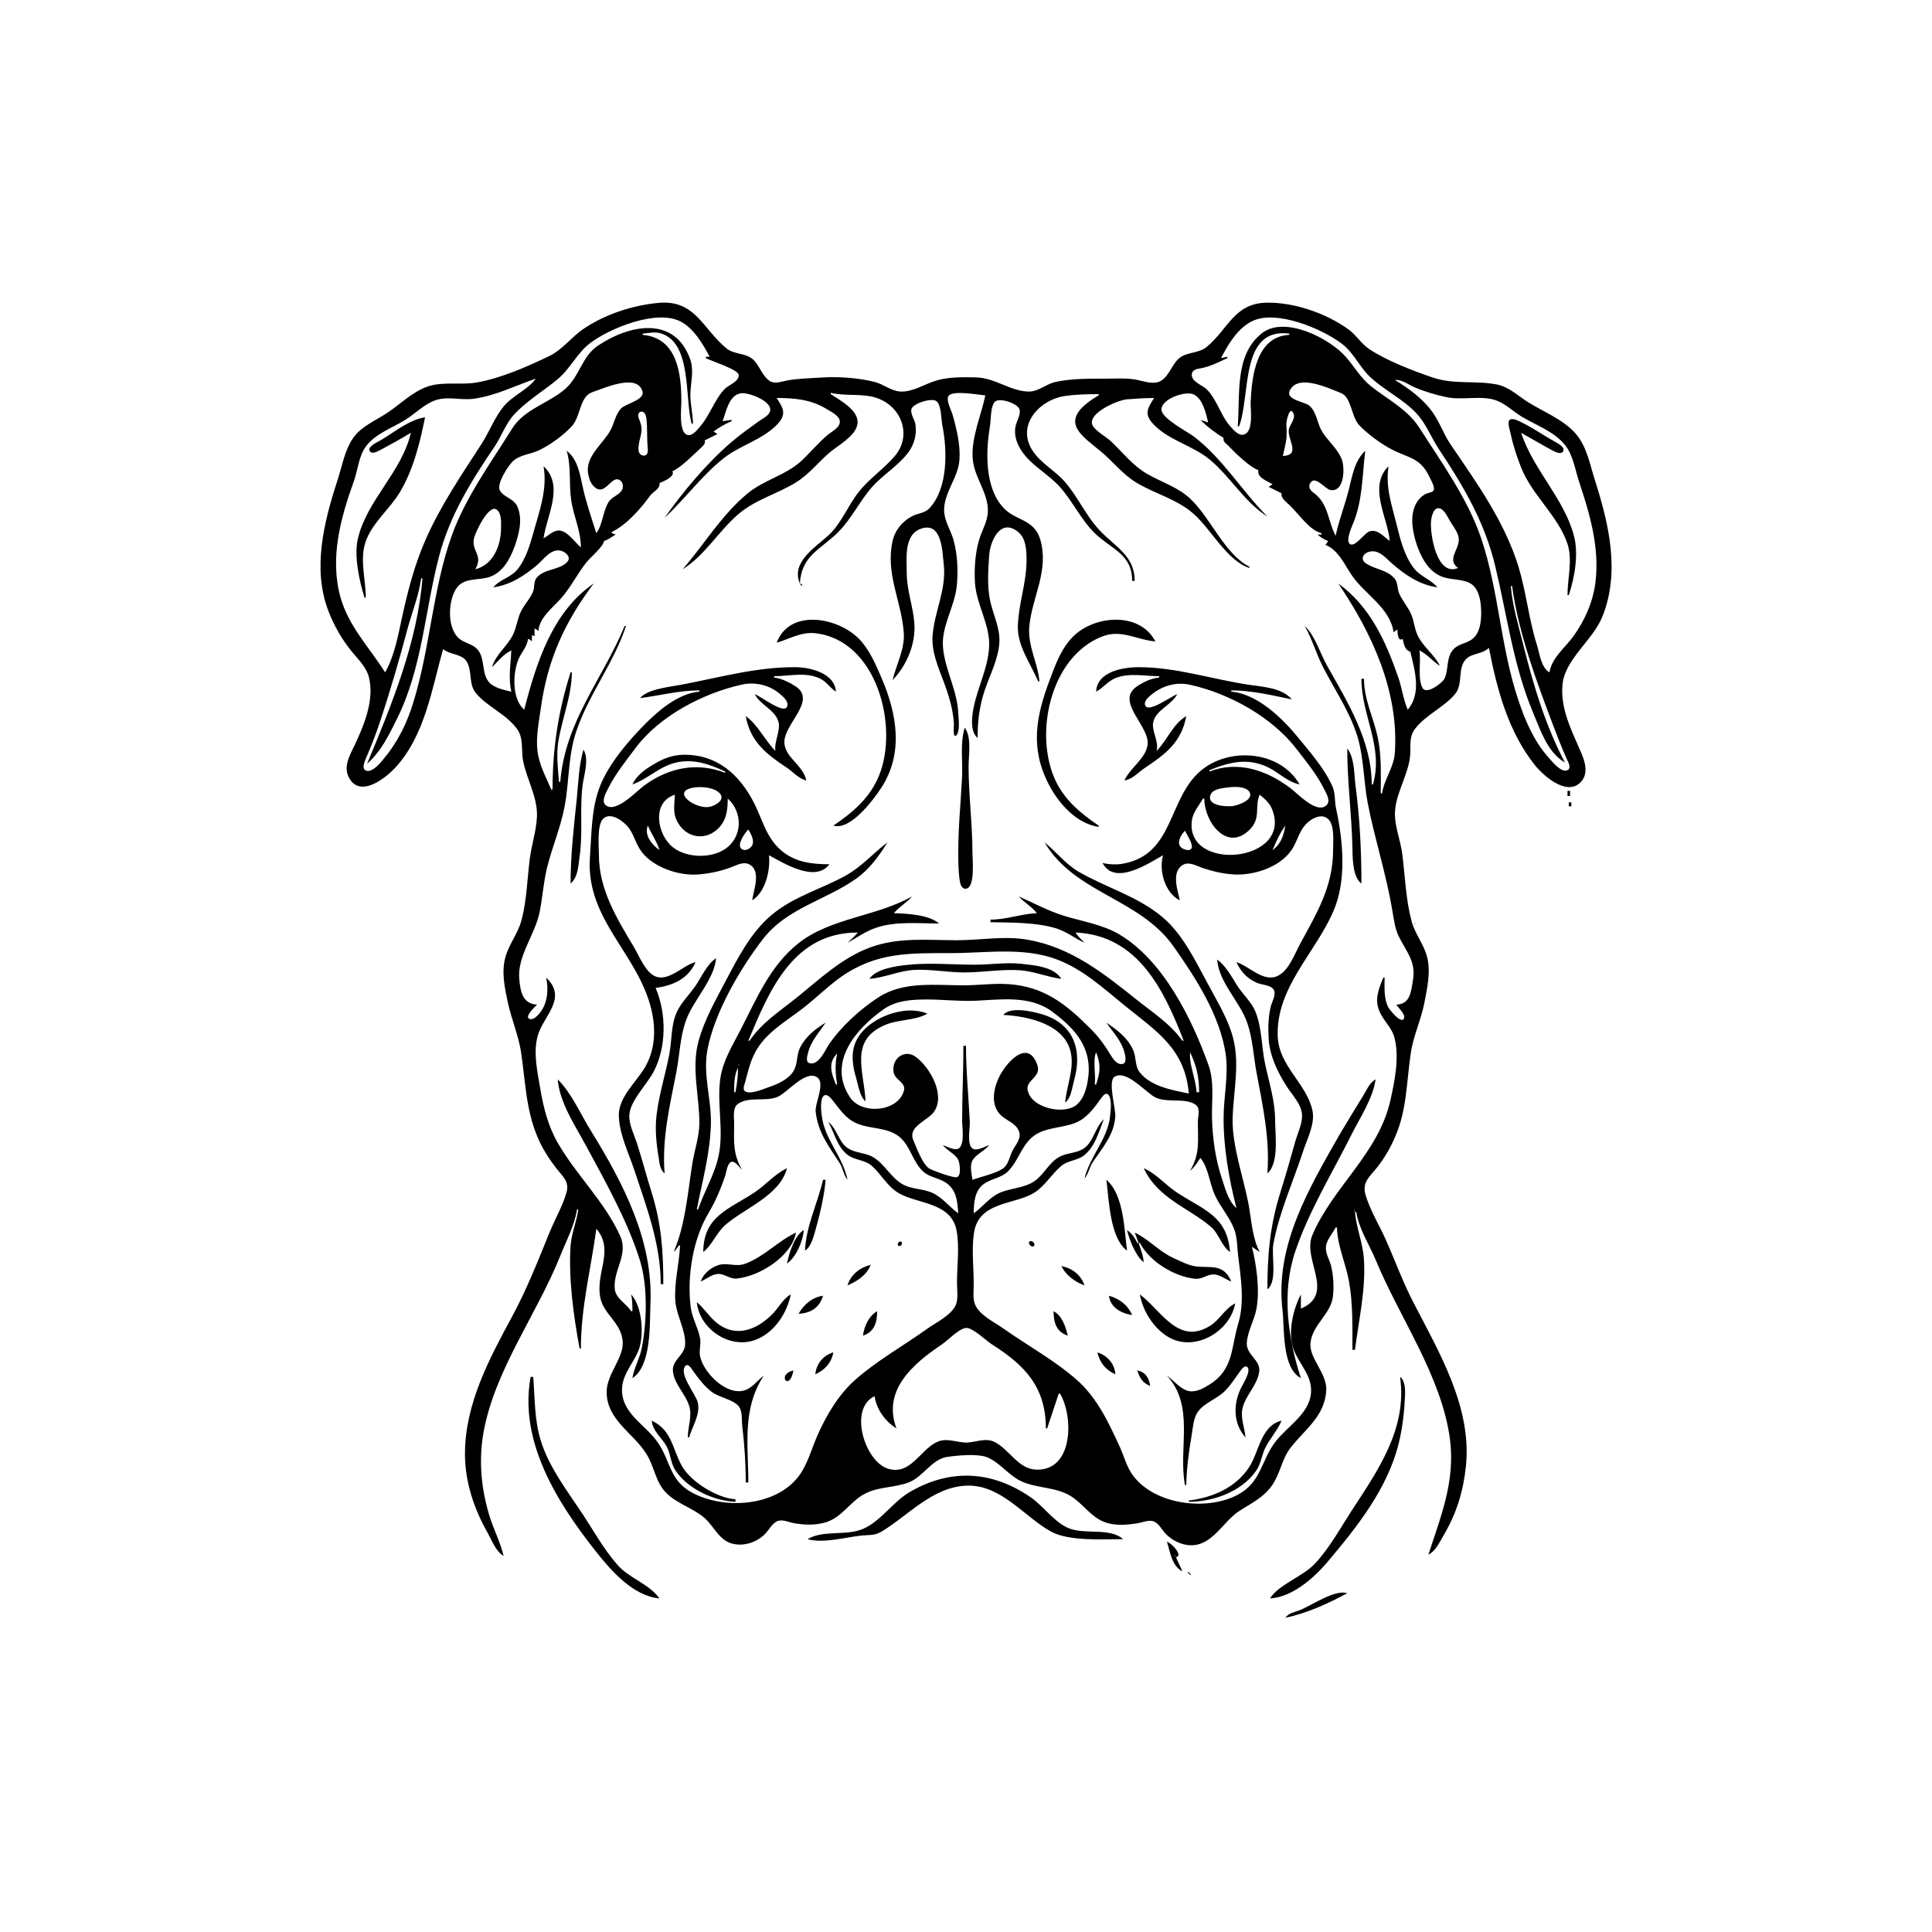 <?xml version="1.0" encoding="UTF-8"?>
<svg xmlns="http://www.w3.org/2000/svg" xmlns:xlink="http://www.w3.org/1999/xlink" width="1500pt" height="1500pt" viewBox="0 0 1500 1500" version="1.1">
<g id="surface1">
<path style=" stroke:none;fill-rule:nonzero;fill:rgb(0%,0%,0%);fill-opacity:1;" d="M 344 504 C 349.238 508.289 358.297 507.695 361.996 513.109 C 367 520.566 363.461 530.695 369.395 538 C 378.285 548.832 392.66 554 401.48 566 C 406.555 573 404.664 582 406 590 C 408.645 604.582 417.559 619 416.895 634 C 416.406 645.121 412.656 656 411.285 667 C 409.34 682.648 409 698.637 405 714 C 402.465 724.355 395.332 732.695 392.43 743 C 389.188 754.504 391.785 766.594 394.211 778 C 396.988 791.062 402.617 804 404.574 817 C 407.953 839.605 408.277 861.637 417.426 883 C 421 891.578 426.188 899.637 431.887 907 C 436.805 913.352 442.324 917.359 439.789 926 C 436.637 936.746 430.816 946.652 426.602 957 C 417.633 979.039 409 1001.023 397.691 1022 C 379.652 1055.352 360.984 1090.09 361 1129 C 361 1150.359 368 1171.535 378.574 1190 C 381.91 1196 384.926 1204.578 391 1208 C 388.449 1197 382.953 1187 379.723 1176 C 373.512 1155.168 371.559 1133.387 375.426 1112 C 384.211 1063.363 416.852 1020.508 435 975 C 439.531 963.633 446.184 951.125 448 939 L 449 939 C 447.727 948.453 443.762 957.426 443 967 C 441.289 992.656 445.32 1021.797 450 1047 L 451 1047 C 451 1015 458.758 985.508 463 954 C 477.441 971 461.918 988.074 466.184 1008 C 468.836 1020.383 482 1026.812 483.441 1041 C 484.699 1054.266 470.855 1066.605 471 1081 C 471.23 1102.727 491.801 1112.461 502 1129 C 508.367 1139.211 508.789 1151.148 518 1159.824 C 526.547 1167.805 538.207 1171 546.91 1178.469 C 554.367 1185 558.438 1196.23 569 1198.605 C 578 1200.652 587.469 1197.387 593.961 1191 C 597 1188 599.652 1182.258 604 1180.832 C 608 1179.531 613 1182.109 617 1182.699 C 624.738 1184 632.352 1184.238 640 1182.238 C 653.406 1178.738 659.5 1166.262 671 1160 C 681.836 1154 694.73 1155.289 706 1150.742 C 716.609 1146.465 723.676 1133 735 1131.215 C 743 1130 759.527 1128.324 767 1131.652 C 776.977 1136.094 783.672 1146.184 794 1150.535 C 806 1155.602 819.566 1154.523 831 1161.352 C 840.418 1167 846.637 1177.391 857 1181.52 C 865.301 1184.828 874.398 1184.035 883 1182.703 C 886.711 1182.129 891.23 1180 894.984 1181 C 899.594 1182.215 902 1187.699 905.176 1191 C 909.926 1195.789 917 1199.48 924 1199.738 C 941.203 1200.379 949.406 1181.461 962 1173.242 C 971.594 1167 981 1162.812 987.777 1153 C 994 1144 995.219 1132.715 1002 1124 C 1013.391 1109.414 1028.172 1100 1029.676 1080 C 1030.727 1066.059 1015.867 1054.648 1017.512 1042 C 1019.273 1028.441 1033.168 1020.043 1034.816 1007 C 1035.785 999.297 1035.289 990.539 1033.496 983 C 1032.348 978.16 1028.879 973.082 1029.434 968 C 1030 962.473 1034.609 957.824 1037 953 L 1038 953 C 1038.293 967.191 1044.918 981.059 1047.387 995 C 1050.477 1012.465 1050 1030.328 1050 1048 L 1052 1048 C 1055 1024.398 1060.555 1001 1058.91 977 C 1058 964.703 1052.992 953.172 1052 941 L 1053 941 C 1054.918 953.809 1063 966.109 1067.988 978 C 1086.625 1023.156 1119 1068 1125.711 1117 C 1130 1149.781 1118.887 1176.617 1109 1207 C 1115 1204 1118 1196.633 1121.398 1191 C 1131 1174.598 1136.285 1157 1138.168 1138 C 1142.73 1092.379 1117.383 1050 1097.258 1011 C 1089 995.094 1083 978.293 1075.695 962 C 1070.539 950.535 1063.434 939.18 1060 927 C 1057.57 917.371 1064 913.004 1069.496 906 C 1074.93 899 1079.543 891.133 1083 883 C 1092.441 862 1092 839.312 1095.426 817 C 1097.34 804.238 1103.23 792 1105.801 779 C 1108 767.547 1111 754.609 1108 743 C 1105.457 733.059 1098.527 725.016 1095.883 715 C 1091.402 698.012 1090.926 680.332 1088.715 663 C 1087.434 653 1083.383 643.145 1083 633 C 1082.746 617.754 1092.242 604 1094.562 589 C 1095.809 581.008 1093.293 573 1098.531 566 C 1107.203 554.547 1122.195 548.73 1130.348 538 C 1136 530.184 1131.371 518.305 1138.531 511.434 C 1143.191 507 1150.648 508.059 1156 503 C 1162.176 535 1171 568.188 1191.664 594 C 1198.254 602.27 1215.949 618 1226.785 607.723 C 1233.945 601 1230.523 590.656 1227 583 C 1219.91 566.648 1211.188 549.492 1213.176 531 C 1215.246 511.711 1236.625 497.062 1243.984 479 C 1258 444.43 1249.207 407.004 1238.344 373 C 1234.301 360.34 1232 346.172 1222.816 336.039 C 1212.867 325.23 1198.172 319.695 1186 312 C 1178.32 307.059 1171.23 300.211 1162 298.469 C 1144.965 295.254 1129 298.781 1112 293 C 1096 287.457 1076.977 280.199 1063 271 C 1056.789 266.762 1053 260.152 1047 255.785 C 1029.656 243.199 1004.512 234.496 983 235.016 C 958.223 235.613 953.391 255.711 936.91 269.32 C 930.406 274.688 921.34 273 915.184 278.395 C 909.32 283.539 907 294.281 898.996 296.684 C 893.418 298.348 886.547 295.457 881 294.59 C 873.469 293.414 865.605 294 858 294 C 845.48 294 831.23 293.812 819 296.68 C 812 298.293 806.211 304 799 304 C 785 304.039 772.543 293.371 758 293.016 C 747.871 292.766 736.801 292.555 727 295.438 C 717.883 298.125 708.82 304.453 699 304 C 691.711 303.477 685.918 298.273 679 296.516 C 666.641 293.375 650.684 292.242 638 293.09 C 629 293.691 619.883 293.82 611 295.426 C 606.945 296.156 601.953 298.285 598 296.016 C 591.902 292.379 589.906 284.031 584.816 279.227 C 579 273.742 570.32 275.566 564 270.469 C 545.43 255.203 539.852 232.414 511 235.172 C 491 237.078 469.652 244.055 453 255.359 C 443.203 262.012 437 271.395 426 276.68 C 408.41 285.039 389.266 293.531 370 297 C 357.504 299.109 344 296 332 300.102 C 320.359 304.145 311 313.574 301 320.328 C 291.512 326.691 279.984 331.055 273.551 341 C 267.375 350.539 265.477 362.359 262 373 C 251.449 405.285 242.23 442 255.203 475 C 259.285 485.391 264.781 495.215 271.66 504 C 277 511 284.355 517.262 286.477 526 C 290.445 542.359 283.734 560.191 277 575 C 273.469 583.238 266 593.738 270.574 603 C 279 620.602 299.859 604 307.824 595 C 330 570.109 335.27 535 344 504 M 551 277 L 548 277 L 548 278 C 552.434 280.461 573 286.742 573.535 291.043 C 574 296.289 565.449 299 562.465 302.184 C 554.559 310.625 551.234 322.242 543.699 331 C 541.609 333.43 537.238 339.18 533.395 337.594 C 526.836 335 529 317.523 529 312 C 529 290.801 526.176 262.387 499 260 L 499 259 C 503.703 258.629 508.34 257.395 513 258.801 C 537.453 266.168 531.465 309.352 537 329 L 538 329 C 537.98 321.262 535.863 313.723 536 306 C 536.199 296.707 539 288.133 535.895 279 C 523.691 244.598 488.215 252.141 464 268.52 C 451.68 277 450 292.105 439 301.816 C 425.875 313.367 407 317.434 397.469 333 C 381 359.488 361.242 386.387 350.691 416 C 335.934 457.426 334 502.797 321 545 C 316.246 561 308.727 576.234 298 589 C 295.691 592 288.242 601 283.605 598 C 280.762 596.02 283.234 591.215 284 589 C 287.863 580.07 291.426 571.18 294.484 562 C 302.844 537 310.242 511.508 317 486 C 320.445 474 325.316 461.508 327 449 L 328 449 C 324 499 303.945 547.492 285 593 C 296 583.266 301.781 571 308.246 558 C 327.922 518.551 329.844 474 340.883 432 C 349 400.672 365.781 373.555 383.805 347 C 389.297 339 392.434 329.254 399 322 C 409 311.137 421.754 303.754 432.996 294.387 C 442.676 286.32 447.969 274.262 458 266.527 C 473 255 509.363 240.109 528 249.426 C 538.559 254.707 545.641 267 551 277 M 1215 592 C 1199.906 563.309 1190.961 533.336 1183 502 C 1179.312 486.734 1174.25 470.719 1173 455 L 1174 455 C 1178.906 491.441 1193.18 529.758 1206.191 564 C 1209.387 572.41 1212.645 580.777 1216.305 589 C 1217.238 591.094 1220.172 596 1217.383 597.715 C 1212.66 601 1204.699 590.828 1202.176 588 C 1190.715 575.172 1184 559.121 1178.668 543 C 1165 502.289 1163.707 458.633 1149.996 418 C 1139.688 387.453 1119.176 359 1101.91 332 C 1092.902 318 1077.816 310.332 1065 300.336 C 1056.453 293.668 1051.812 285 1044.816 277 C 1032.199 262.664 997.688 245 980 258.527 C 958.258 275.328 962.953 306.238 961 331 L 962 331 C 971.219 307.074 962.297 254.109 1001 259 L 1001 260 C 975.309 261.176 971.902 292.285 971 312 C 970.781 318 973.527 335 965.867 337.34 C 961.652 338.703 957.59 333.719 955.184 331 C 947.586 322.41 944.918 310.285 936.816 302.184 C 933.465 299 924.234 296.105 925.379 290.129 C 925.906 287.363 928.582 286.578 931 286.176 C 939.32 284.781 945.445 281.527 953 278 L 953 277 L 948 278 C 953.664 267.242 960.699 255.078 972 249.426 C 990.742 240.055 1026.758 255.324 1041.961 267 C 1051.34 274.086 1056 286 1065 293.824 C 1075.965 303.633 1089.73 310.207 1099.824 321.039 C 1107.316 329.074 1111.297 340 1117.332 349 C 1136.516 377.828 1153 406 1161 440 C 1170.242 478.516 1175 517.172 1190.574 554 C 1196.246 567.516 1201.617 584.258 1215 592 M 416 294 C 409.309 303.086 397.766 307.09 390.668 316.004 C 383.672 324.793 379.746 335.617 373.656 345 C 358.301 368.652 342.379 392.141 330.859 418 C 322.191 437.469 317 457.258 312.426 478 C 309.258 492.328 306.418 509.23 299 522 C 286.98 503.02 270.707 486.254 264.43 464 C 255.785 433.371 264.465 402 274.945 373 C 278 364.172 278.598 353.613 284.531 346.016 C 291.816 336.691 304.18 332.363 314 326.387 C 321.219 322 327.398 315.742 335 312 C 345.906 306.617 356.773 311.16 368 309.57 C 385 307.148 399.879 299.488 416 294 M 1203 522 C 1196.477 518.289 1195.43 507.699 1193.34 501 C 1187 481.02 1185 460 1178.973 440 C 1168 404.637 1146.746 375.277 1126.195 345 C 1120.82 337.078 1117.762 327.75 1112.211 320 C 1104.691 309.496 1093.859 301.672 1083 295 C 1088.32 294.52 1093.262 298.531 1098 300.57 C 1106 304.023 1114.469 306.547 1123 308.336 C 1135.262 311 1150.516 306.645 1162 311 C 1168.906 313.609 1174.738 319.352 1181 323.188 C 1192.512 330.242 1207 335 1215.469 346 C 1221.461 353.824 1222.941 364.824 1226 374 C 1234.367 399.113 1242 425.18 1238.715 452 C 1236.84 467.27 1230.504 481.59 1221.57 494 C 1214.984 503.156 1205 510.297 1203 522 M 463 414 C 459.305 402.316 455 390 452.426 378 C 450.176 368.016 448.582 356.629 440 350 C 443.703 363.18 441.574 375.02 443.43 388 C 445.27 401 451 411.77 451 425 C 446 421 439.586 410.312 432 412.078 C 428.383 413 425.184 416.172 422 418 C 424.387 400.297 438.363 377.121 422 362 C 425 378.828 419.402 395 414.859 411 C 411.824 421.703 408.898 433.016 401.84 442 C 396.688 448.402 388.168 449.766 383 456 C 396 454.238 407 447.156 417 438.699 C 421.863 434.531 427.578 426.031 435 427.461 C 438.711 428.176 443.965 432.398 440.391 436.301 C 434.625 442.602 423.258 441.414 417 448.105 C 413.898 451.691 415.406 456 413.578 460 C 411.195 465.375 406.828 469.645 404.324 475 C 401.617 480.781 401 487.312 398.168 493 C 393.625 502.086 384.898 508 382 518 C 386.625 513.375 391 507.789 397 505 C 396.547 515.547 394.512 526.547 397 537 C 391.219 535.664 382.664 534 379 528.785 C 374 522 376.539 512.043 371.352 505.043 C 367.191 499.43 359.93 499.59 355.391 494.773 C 347 486.043 347.91 465.383 354.852 456.105 C 360.676 448.32 371.816 450.711 380 448 C 390.59 444.242 396 434 399.656 424 C 402.953 414.562 405.801 403.723 402 394 C 399.246 386.754 391 386.414 388 380.609 C 385.461 375.398 395 360.59 399 357.395 C 404.488 353 411.797 352.656 418 349.812 C 426.918 345.719 437.199 338.109 443.906 331 C 451 323.324 449.863 307.746 460 304.441 C 468.367 301.711 494.852 289.301 498.844 304.023 C 500.621 310.594 485.805 313.309 482.215 317.109 C 477.762 321.82 477 328.484 474 334 C 468.508 344.199 454.754 354.035 456.504 367 C 456.773 369.012 457.352 371.125 458 373 C 458.711 374.383 459.41 375.816 460.418 377 C 469.695 387.281 474.59 367.816 481.488 373 C 483.738 374.496 484.191 378.316 482.805 380.609 C 480.383 384.621 474.949 385.691 472.363 390.016 C 467.934 397.418 468 407.098 463 414 M 1102 505 C 1108 507.816 1112.316 513.445 1118 517 C 1113.508 508 1104.672 502.066 1100.52 493 C 1098.176 488 1097.879 482.156 1095.66 477 C 1093.207 471.289 1088.953 466.621 1086.418 461 C 1084.645 457.078 1085.551 452.555 1082.684 449.105 C 1076.945 442.199 1066.93 442.129 1060 437.008 C 1056.441 434.199 1058 430.301 1062 428.742 C 1069.934 425.594 1075.77 433.172 1081 437.711 C 1091 446.484 1102.5 454.18 1116 456 C 1110.848 449.781 1102.578 447.586 1097.609 441 C 1089.992 431 1087 418.023 1084 406 C 1080 390 1075.777 378.516 1078 362 C 1061.984 378 1077.555 402 1079 420 C 1074.422 416.812 1069.258 410.215 1063 412.668 C 1059.277 414.125 1052.578 424.227 1048.602 422.652 C 1044 421 1049.602 408.664 1050.719 406 C 1058 388.285 1057.633 368.734 1060 350 C 1051.387 358 1049.801 370.215 1047 381 C 1044 392.777 1039.461 404.105 1037 416 C 1030.879 404.57 1031.516 391.062 1020 382.691 C 1017.562 381 1015.395 378.355 1017.199 375.164 C 1020.973 368.484 1028.66 379.754 1033 380.457 C 1043.867 382.223 1044.199 363.383 1041.867 357 C 1038.617 348.109 1030.402 342.156 1025.906 334 C 1022.559 328 1022.195 320.113 1016.891 315.227 C 1012.984 311.629 997.66 310.652 1001.477 303.027 C 1008 290 1031.57 301.461 1040.984 305.094 C 1049.418 308.348 1048.891 323.117 1055.184 330 C 1061.488 336.809 1072.738 345 1081 349.164 C 1093.762 355.691 1102.73 355.379 1109.68 370 C 1110.84 372.441 1114 377.625 1113.184 380.402 C 1112.512 382.395 1108.633 382.617 1107 383.457 C 1103.422 385.293 1100.633 388.391 1098.922 392 C 1094.473 401.367 1096.859 413.613 1100 423 C 1103.25 432.246 1108 441.715 1117 446.582 C 1124.398 450.609 1133.59 449 1140.961 452.574 C 1148.785 456.516 1149.996 468.238 1149.996 476 C 1149.996 483 1148.859 492 1142.895 496.297 C 1137.473 500.293 1131 499.699 1126.996 506.016 C 1122.898 512.43 1124.668 520.402 1121.426 527 C 1119.859 530.164 1107.824 539.477 1104.602 534.355 C 1100.375 527.637 1103.465 513 1102 505 M 516 402 C 531.875 387.379 545 369 562 355.668 C 574.723 345.66 591.453 341.609 602.957 330 C 610.867 322 608.504 317.363 603 309 C 616.902 309 629.898 310.145 642 317.684 C 645.324 319.754 652.66 323.16 652 328 C 651.574 332.188 645.887 335 643 337.324 C 635.398 343.66 629.25 351.238 622 358 C 609.781 369.141 592.68 372.754 580 383.438 C 560 400.18 546.82 422.562 530 442 C 547.395 431.121 557.711 412.59 573 399.43 C 586.699 387.637 602.961 383.801 618 374.531 C 627.98 368.383 635.191 359 644 351.43 C 650.551 345.816 663.578 339.016 665.566 330 C 668 319 652.414 311.004 645 306 L 645 305 C 656.816 307.82 669.52 305.113 681 309.102 C 699.996 315.699 708.285 338.074 694.785 354 C 686.211 364.117 674.902 371.531 666.668 382 C 658 393 653.328 406.383 642.996 415.828 C 632.695 425.25 614 436.555 621 453 C 622.426 431 636.703 427.117 650.91 413 C 661.238 402.586 667.477 389 677.176 378 C 685.844 368.289 697.633 361.547 705.387 351 C 710 344.695 712 336.746 710.672 329 C 710 325.559 706.504 321 707.707 317.391 C 709.195 313.098 723.828 308.449 727.262 311.645 C 730.98 315.102 730.648 325.23 731.602 330 C 735.484 349.457 736.277 379 721.473 394.773 C 718 398.34 713.191 398.387 709 400.402 C 701 404.18 694.898 411.484 693 420 C 687.348 445.617 699.801 466.246 701.676 491 C 702.656 504 695.887 515.824 693 528 C 704 516.641 711 500.086 709.91 484 C 709 470.809 704 458.316 704 445 C 703.98 433.316 701.496 414.34 716 410.18 C 731.461 405.746 731.562 428.246 732.715 438 C 735 457.785 725.383 474.754 724 494 C 723.273 506.152 728.418 518 732.574 529 C 736.535 539.586 740 550.629 740.625 562 C 740.668 563 739.574 573.434 742.289 571.078 C 745.625 568.191 744.23 558 744 554 C 743.398 536.383 733.836 520.508 732.172 503 C 730.59 486.406 741.207 471.223 742.828 455 C 743.996 443.309 743.43 430.328 740.254 419 C 738 411.348 733 404.133 733 396 C 733 382.273 743.941 370.832 744.91 357 C 745.73 345.297 742.762 333.176 739.574 322 C 738.602 318.594 734.406 311.012 736.328 307.602 C 739 302.605 760 306.609 765 307 C 761.746 322.762 754 339.641 755.184 356 C 756.238 370.574 767.297 382.363 766.984 397 C 766.809 405.219 762 412.23 759.922 420 C 757 430.555 756.324 442.105 757 453 C 758.27 469.824 768.691 484.828 767.961 502 C 767.246 518.754 758.5 534.555 755.613 551 C 754.387 558.004 753.414 568 759 573 C 759 560 760.355 548.484 764.516 536 C 768.547 524 775 512 775.91 499 C 776.656 487.59 770.91 477 768.664 466 C 766.312 454.527 767.277 442.582 768 431 C 768.902 419.406 777.184 401.57 790.891 413.395 C 796.777 418.473 796.988 427.805 797 435 C 797 452.707 790.746 468.738 790.258 486 C 789.816 501.684 800.246 515.176 806 529 L 807 529 C 805.719 514.297 797.645 501.246 799.172 486 C 801.469 463.027 814.602 443.117 807.699 419 C 803 403 788.992 404.523 779.527 394.723 C 764.336 379 765.309 350.555 768.586 331 C 769.469 325.75 768.914 316.727 772 312.355 C 775.371 308.043 789.543 313.145 791.383 317.391 C 793 321.469 789.219 327 788.469 331 C 787 338.102 789.668 345.242 793.789 351 C 801.559 362 814 368.133 822.824 378 C 832.852 389.207 839.188 403.387 850 414 C 863.203 426.672 878.996 430.18 879 451 L 881 451 C 880.988 431.613 866 424.645 854 412 C 843.191 400.656 836.961 385.832 826.699 374.004 C 819 365.258 808.211 359.805 801.762 350 C 788.699 330.145 807 310.289 827 307.43 C 835.5 306.207 844.414 306 853 306 L 853 307 C 849.82 308.773 846.863 310.762 844 313.016 C 823.848 329 841 339.078 855 350.754 C 864.199 358.449 871.672 368.246 882 374.535 C 896.805 383.555 913.793 387.387 927 399.176 C 940.398 411.133 952.598 435.227 970 441 L 970 440 C 950.59 430 940 402 924 387.09 C 913.988 377.797 901.449 374.367 890 367.547 C 879.23 361.129 871.949 351.582 863 343.039 C 858.812 339.039 853 336.211 849.32 331.816 C 841 322.098 867.609 310.57 875 310.027 C 882 309.508 888.906 309 896 309 C 891.176 316.758 888 321.223 895.184 329 C 906.902 341.766 925.699 345.715 939 356.617 C 955.242 370 966 389.746 984 401 C 964 381.023 949.605 356.293 927 339 C 921.793 335 901.922 325 901.754 318 C 901.547 309.676 920.629 303.09 926.961 306.316 C 934 310 936.359 321 938 328 L 932 326 C 936.816 331 944 336.379 950 340 C 949.277 343.336 952.453 344.547 954.574 347 C 959 351.676 971 363.23 977 365 C 975.801 370.797 983.801 373.418 988 376 L 985 378 L 995 383 C 994.18 387 999.406 390.191 1002 393 C 1008.828 399.539 1016.562 411.523 1026 414 L 1026 415 L 1023 415 C 1025.371 417.398 1027.895 418.695 1031 420 C 1030.527 421.414 1030.188 421.812 1029 423 C 1039.219 427 1043.941 438.566 1049.773 447 C 1059.934 461.691 1079.336 472 1082 491 C 1083.188 489.812 1083.586 489.473 1085 489 C 1085 491.617 1085.41 498.512 1089 496 C 1090 500.051 1090.559 504.742 1095 506 C 1098.375 520.594 1103.855 538 1093 551 C 1089.453 543 1088.504 534.238 1085.656 526 C 1075.922 498 1063.898 471 1039 453 C 1065 491.117 1086.422 537.156 1082.91 585 C 1082 596.121 1074.621 605.188 1073 616 L 1072 616 C 1072 601.312 1072.758 586.438 1069.574 572 C 1066.219 556.777 1059 543 1059 527 L 1057 527 C 1057 555.73 1074.305 579.441 1066 609 L 1065 609 C 1064.996 575.398 1046.406 545.348 1030.426 517 C 1025 507.426 1021 493.445 1013 486 C 1018.711 496.047 1021.91 507.641 1027.258 518 C 1036.328 535.574 1047.598 552.016 1053.656 571 C 1059 588.164 1058.566 606.441 1062 624 C 1067.48 652.027 1076.312 678.699 1081 707 C 1082.188 713.566 1083 721 1085.996 727 C 1091.988 739.172 1099.523 746.496 1097 761 C 1095.559 770.035 1094.852 779.738 1084 780 C 1085.664 782.395 1091 787.156 1090.168 790.391 C 1088.422 796.133 1078.695 783.695 1077.84 782 C 1074.27 775 1075 766.664 1075 759 L 1074 759 C 1070.484 767.57 1067 776 1070.953 785 C 1074 792.566 1080.758 797.793 1082.762 806 C 1086.5 821.305 1082.906 839 1079.574 854 C 1070.43 895.477 1035 921.164 1018.871 959 C 1010.801 978 1037.266 1004.457 1010 1016 L 1010 1005 C 1003.805 1016.805 999.562 1035.234 1004.469 1048 C 1008.352 1058.109 1017.262 1066.746 1017.891 1078 C 1018.918 1096.355 1000.441 1106.383 990.52 1119 C 978.855 1134 979.559 1150.609 961 1160.512 C 936.789 1173.426 896 1168.348 879.223 1145 C 874.742 1138.734 872.848 1131 869.691 1124 C 861 1105 852 1085.383 836 1071.285 C 818.539 1056 797.914 1044.801 779 1031.426 C 772 1026.496 761.746 1021.766 757.574 1014 C 754.938 1009.074 756 1002.387 756 997 C 756 984.098 754.223 969.746 756.215 957 C 759.859 933.641 785.539 935.285 801 927.176 C 810.57 922.156 815.949 912.027 824 905.215 C 829 901 835.746 901.207 841 897.488 C 850 891.008 853 879 857 869 C 850.305 875.188 849.289 885.789 841.906 891.348 C 836 895.676 828 894.809 822 898.48 C 814 903.172 810.488 912.074 803 917.148 C 794.902 922.633 784.715 922.25 776 926.184 C 768 929.793 762.996 937.07 756 942 C 756 933.738 756.688 924.285 764 919.105 C 769.715 915.109 776.789 914.66 781.984 910 C 790.594 902 792.762 889.715 802 882.391 C 811.363 875 824.324 876.066 835 871.742 C 843.789 868.18 849.352 860.461 854.672 853.02 C 855.965 851.207 858.641 847.309 860.836 850.379 C 863.43 854 862.281 862.781 861.824 867 C 859.992 884.082 846 898.203 842 915 C 845 911.555 845.621 907 848 903 C 855.586 891.352 864.836 881.652 865.91 867 C 866.379 860.594 859.906 839.555 865.316 836.031 C 874.484 830.066 889.762 848.461 897 852.004 C 906.227 856.523 919.332 852.168 927.723 857.316 C 932.523 860.266 930 866.539 930 871 C 930 885.754 931.844 895.559 924 909 C 927.391 906.199 929.551 902.633 932 899 C 938.43 907 939 918.801 943.312 928 C 947.574 937.391 955 945.254 958.453 955 C 960.691 961.348 960.484 968.395 961.285 975 C 963.418 992.605 966.504 1010.605 961.277 1028 C 955.645 1046.762 957.855 1063.207 939 1075 C 934.191 1078 927.863 1081.582 922 1079.766 C 915.68 1077.812 911.25 1071.695 906 1068 C 927.895 1092 914.648 1124.18 920 1153 L 921 1153 C 921.27 1140 923 1127 925.246 1114 C 926.215 1108.203 926.539 1101.141 929.996 1096.176 C 934.855 1089.18 944.926 1086.129 950.984 1080 C 955.809 1075.117 959.211 1069.539 963.23 1064.059 C 964.168 1062.781 966.227 1060 968.184 1061.176 C 972.242 1064 964 1076.062 962.863 1079 C 957.465 1091.207 957.586 1105.332 967 1116 C 966.398 1108.426 962.824 1100.57 964.762 1093 C 967.309 1083.047 976.242 1075.297 977.652 1065 C 978.879 1056.031 967.797 1052 968 1043 C 968.434 1033.684 973.898 1025.094 975.535 1016 C 978.219 1001.102 975.59 982.562 972 968 L 978 972 C 972 960.566 971.645 946.488 969.195 934 C 965.215 913.711 956.656 889.602 957 869 C 957.492 846.234 963.461 824.453 956.254 802 C 951.891 788.398 944 775.504 937.309 763 C 927.883 745.609 918.297 725.508 902.996 712.438 C 883.793 696.039 859.582 689.477 838 677.129 C 827.312 671.012 820.352 661.539 811 654 C 834.496 693.832 884.828 697.324 911.277 735 C 928.508 759.539 946.848 787.82 951.562 818 C 954 834.621 950 851.438 950 868 C 949.891 891 954.238 915.746 960 938 C 953.598 932.512 951.258 922.777 948.668 915 C 943.66 900 941.402 883.809 941 868 C 940.684 854.445 942.941 840 938.301 827 C 925.34 790.699 903 745.598 869 725.453 C 855.945 717.734 840.301 715.406 826 711 C 813.914 707.23 802.523 701.133 791 696 C 795.285 700.824 801 703.754 805 709 C 792.816 709.523 781.246 714 769 714 L 769 716 C 785.363 716.34 804.234 716 820 720.773 C 827.938 723.223 834.559 728.52 842 732 C 839.453 729.438 837 727 835 724 C 883.504 726.09 903.684 768.508 919 808 L 918 808 C 908.496 794.785 895.531 786.562 883 776.551 C 856.973 755.762 831.715 735.543 798 729.613 C 779.742 726.406 761.375 730 743 730 C 720.316 730 697.883 727.48 676 735.438 C 653.91 743.469 636.945 759.711 619 774.195 C 605.617 785 591.879 793.535 582 808 L 581 808 C 597.395 768.621 615.934 724.031 666 724 C 663.621 727 660.742 729.371 658 732 C 665.641 727.746 672.559 722.711 681 720.027 C 696.234 715.188 713.234 717 729 717 C 721.863 710.285 703.543 709.195 694 709 C 698 704.016 703.945 701.012 708 696 C 680.469 711.668 645 712.551 620 732.285 C 597.812 749.797 587.34 775.594 574.742 800 C 568.645 811.812 561.281 823.582 559.301 837 C 556.422 856.488 561.91 876.59 558.195 896 C 555.262 911.34 546.973 924.402 542 939 L 541 939 C 545.32 916.727 551.504 895 551.945 872 C 552.316 852.719 545.609 834.43 549.262 815 C 554.664 786.242 574.637 752 592.426 729 C 611.215 704.793 641 699.09 665 682 C 675.203 674.664 682.52 664.547 689 654 C 677.559 662.75 668.992 673.039 656 680.137 C 636.941 690.547 615.918 696.184 599 710.438 C 582.863 724.035 572.906 743.641 563.219 762 C 555.332 777 547 791.613 542.43 808 C 536.559 829 543 850.77 543 872 C 542.949 882.648 539 893.445 537.426 904 C 534 925.805 531.977 951.75 523 972 C 524.754 970.41 525.793 969.047 527 967 L 528 967 C 527.395 981.113 523.273 996 524.324 1010 C 525.184 1021.512 532.5 1032.66 531.93 1044 C 531.527 1052 521.887 1056 522.43 1064 C 523 1074.344 532.449 1082.262 535.211 1092 C 537.414 1099.77 534 1108.109 534 1116 L 535 1116 C 537.48 1107.434 543.879 1098.168 541.801 1089 C 540.348 1082.57 526.91 1067 531.988 1060.66 C 533.871 1058.363 536.184 1061.629 537.188 1063.059 C 541.645 1069.406 545.883 1075.289 552 1080.191 C 557.859 1085 568.633 1086.277 573.262 1091.512 C 576.688 1095.387 575.723 1102.254 576.285 1107 C 578 1121.711 579 1136.18 579 1151 L 581 1151 C 581 1121.453 575.969 1094.098 593 1068 C 588.238 1071.629 583.863 1077.727 578 1079.484 C 563.852 1083.73 546.168 1065.719 543.543 1053 C 542.59 1048.367 544.41 1043.719 543.531 1039 C 541.996 1030.723 537.391 1023.465 536.289 1015 C 533.207 991.34 538 962.062 549.984 942 C 555.543 932.621 559.922 922.348 563.328 912 C 564 909.504 564.93 902.461 568.184 902 C 570.949 901.465 574 906.426 576 908 C 568.754 895.578 569.934 885.664 570 872 C 570 867.18 568.617 860.074 573 857 C 581.605 851 594.566 855.668 604 851.473 C 611.289 848.23 624.805 831.234 633.852 836.066 C 641.465 840.133 632.559 856.391 633.289 863 C 635 879.305 643.379 889.73 651.895 903 C 654.547 907.129 654.938 912.266 658 916 C 654.648 898.73 641.531 886.031 638.465 869 C 637.723 865 636.359 855 639 851.379 C 641.379 848.254 644.719 852.109 646.25 854.02 C 651.809 861 656.508 868.434 665 872.121 C 675.637 876.742 688.531 875 697.996 882.391 C 707 889.602 708.441 902.164 717 909.785 C 721.938 914.125 728.609 914.48 734 918 C 742.738 923.625 743.254 932.531 744 942 C 737 937.098 731.91 929.816 724 926.188 C 716.391 922.699 707 923.445 700 919.004 C 691.344 913.641 686.738 903.754 678 898.48 C 671.828 894.758 663.906 895.391 658 891.297 C 650.801 886.246 650 876.41 643 871 C 647.969 879.543 649.809 890.254 658 896.582 C 663.719 901 671.367 900.273 676.961 905.215 C 684.484 912 689 921.332 698 926.469 C 712.863 935 738.945 933.336 742.789 956 C 745 969.25 743 982.648 743 996 C 743 1001.477 744.312 1009 741.684 1014 C 737.656 1021.633 726.824 1026.699 720 1031.578 C 701.355 1045 681.23 1056.043 664 1071.285 C 650.977 1082.805 641.309 1099.18 634.426 1115 C 630 1125.133 626.906 1137.039 620.211 1146 C 602 1170.07 561.355 1172.145 537 1158.688 C 519.59 1149.066 520.766 1134.527 510.777 1120 C 500.895 1105.621 481.504 1097.082 483 1077 C 483.93 1066.43 491.59 1058.402 495.535 1049 C 500.324 1037.59 498.844 1014.32 490 1005 C 491 1009.34 491 1013.562 491 1018 L 490 1018 C 486.277 1012.062 478.203 1008.289 477.344 1001 C 475.664 986.707 488 974.273 481.688 960 C 469.68 933.055 447.387 912.441 432.871 887 C 425.457 874.004 421.867 859.641 419.414 845 C 417.223 832 413.82 817.055 417.543 804 C 421.926 788.629 441 775 424 759 C 426 767.789 425.223 778.668 419.469 786 C 417.824 788.074 414.488 792.02 411.363 791.168 C 406.41 789.824 415.762 781.25 417 780 C 405.672 779.41 404 769.664 403.172 760 C 401.473 742.391 415.594 725.316 419 708 C 421.285 696.379 422 684.508 424.895 673 C 428.875 657.148 435.367 642.121 438.391 626 C 442 606.723 441 586.805 447.355 568 C 456.961 539.164 476.559 515.016 486 486 L 485 486 C 467.711 527.531 438.727 560.184 435 607 L 434 607 C 433.188 596.68 431.824 586.34 433.438 576 C 436.27 558 443.848 540.543 444 522 L 443 522 C 433.355 552.363 429 581.32 429 613 L 428 613 C 423.781 603 418.652 594.109 417.285 583 C 415.969 572.281 418.391 560.621 419.871 550 C 425 512.363 438.359 483.043 461 453 C 428.816 475.008 416.379 514.766 407 551 C 397.473 542.809 397.965 523 402.48 512.004 C 404.969 506.039 409 502.758 410 496 C 411.414 496.473 411.812 496.812 413 498 L 413 493 L 415 494 L 415 488 C 416.414 488.473 416.812 488.812 418 490 C 418.504 479.75 429.309 471.645 435.531 464.625 C 443.203 456 448.293 445.293 455.457 436.41 C 458.945 432.09 467.934 425.031 469 420 C 471.754 419.289 475.332 416.613 478 415 L 475 414 L 475 413 C 486.285 407.727 497.391 395 504.625 385 C 507 381.668 512.902 379.488 512 375 C 515 374 524.578 369.684 522 366 C 529.367 362.316 536.957 354.391 543 348.832 C 544.984 347.012 548.473 344.102 547 342 L 557 337 L 554 335 C 558.465 331.828 562.938 329.109 568 327 L 568 326 L 561 327 C 563.816 319.703 565.84 307.008 575 305.359 C 580.883 304.301 600.855 311.707 597.672 319.816 C 596.391 323.082 591.684 325.203 589 327.152 C 581.883 332.32 574.688 337.402 568 343.133 C 549 359.371 530.375 381.594 516 402 M 497.277 319.75 C 500.41 318.762 501.637 322.762 501.891 325.004 C 502.715 332.238 502.184 339.715 502.828 347 C 503 349.129 503.488 353 500.699 353.625 C 497.676 354.312 495.699 351.715 495.691 349 C 495.672 339.242 500.566 336 496.418 326 C 495.645 324.168 494.551 320.613 497.277 319.75 M 996 354 C 996.961 349.352 998.355 344.734 998.828 340 C 999 336.707 999 333.285 998.715 330 C 998.426 327.516 1001.348 313.777 1004.344 321.324 C 1005.969 325.422 1000.949 330 1000.574 334 C 999.855 341.766 1010 353.543 996 354 M 319 336 C 311.957 366.434 285 388.195 277.898 418 C 274.645 431.59 279 451 283 464 L 284 464 C 284 450 279.18 434.805 283.75 421 C 288.73 406 302.582 395.363 310.547 382 C 321 364.359 326 344 330 324 C 317.473 326 306.621 335.246 296 341.547 C 293.785 343 284.82 346.473 287.176 350.359 C 288.867 353.156 294 350 296 349 C 303.781 344.812 311.473 340.609 319 336 M 1217 462 L 1218 462 C 1222.578 448.508 1225.758 430.047 1222 416 C 1214.559 387.32 1190.32 364.59 1181 336 C 1189 340.457 1196.887 345.23 1205 349.559 C 1206.914 350.582 1211.988 353.391 1213.594 350.406 C 1215.441 347 1209 344 1207 342.781 C 1198.512 338.203 1190.688 332.48 1182 328.258 C 1179.887 327.234 1174.289 324 1172 326.066 C 1170.18 328 1172.184 333.793 1172.66 336 C 1174.66 345.23 1177.504 354.234 1181 363 C 1189.648 384.684 1209.555 400.348 1216.895 422 C 1221.191 434.668 1217 449 1217 462 M 320 335 L 319 336 L 320 335 M 1181 335 L 1180 336 L 1181 335 M 369 442 C 375.477 431.078 365.828 428.055 367.973 418 C 368.973 413.316 379.449 391.211 385.582 395.66 C 389.641 398.609 389 405.652 389 410 C 388.941 423.422 383.188 438.414 369 442 M 1132 441 C 1115.574 447.824 1110.344 415.355 1111 405 C 1111.352 401.363 1113 392.297 1118.789 395.086 C 1122.332 397 1124.566 402.824 1126.668 406 C 1128.758 409.16 1131 412.32 1132.199 416 C 1135 425.676 1122.18 433.496 1132 441 M 984 401 L 985 402 L 984 401 M 879 452 L 880 453 L 879 452 M 621 453 C 621.77 454.312 621.688 454.23 623 455 C 622.453 453.363 622.637 453.547 621 453 M 603 499 C 613 496.121 622 490.406 633 491.629 C 680.84 497.008 697.949 564 682.547 602 C 675.469 619.477 662.203 630.742 647 641 C 660.27 645 677.949 621.145 683.996 612 C 701.859 585 696.379 554.059 684.281 526 C 679.73 515.441 675 504.363 666.961 496.016 C 650.867 479.543 613.258 472 603 499 M 853 642 L 853 641 C 839.34 631.785 826.66 621.266 819.488 606 C 802.668 570.195 815.203 510.652 855 494.453 C 870.594 488.105 881.824 496.676 897 498 C 884.852 474.582 849.621 477.727 833.176 494.176 C 823.957 503.391 819.41 516.07 814.949 528 C 804.324 556.402 799.641 580.734 814.258 609 C 821.91 623.801 835.633 639.395 853 642 M 1094 504 L 1093 505 L 1094 504 M 497 542 C 512.391 540.012 527.367 536.043 543 536 L 543 537 C 526.871 538.406 511.934 551.031 501 562 C 487.348 575.695 470.602 595.336 464.52 614 C 459 630.691 459.281 648.602 458 666 C 454.789 714.184 495.508 740.461 505.766 784 C 509.367 799.293 508.746 815.234 500.547 829 C 493.859 840.227 480.184 852 480.457 866 C 480.73 880.375 487.863 894.59 492.332 908 C 502 937.156 513 966 513 997 L 515 997 C 515 971.57 513.559 950.41 505.977 926 C 502 913.383 498.676 900.582 494.656 888 C 492.484 881.203 488.289 873.27 488.617 866 C 489 854.711 502.348 842 507.516 832 C 517.555 812.797 517.523 786.809 509 767 C 522.312 765.281 534.43 760 540 747 C 530.297 749.277 518.797 763.035 508 757.68 C 500.82 754.109 496 741.676 492 735 C 478.844 713.113 465 690.27 465 664 C 465 657.32 463.273 640.32 468.434 635.527 C 474.457 630 484.844 638.137 488.363 643.004 C 492.609 649 494 656.223 498.68 662 C 508 673.52 526.395 679.734 541 679 C 549.77 678.41 558.777 676.664 567 673.574 C 571.504 672 577 668.531 581.891 671.18 C 591.238 676.359 585 691.16 584 699 C 594.383 692.656 598.324 675.207 597 664 C 607.949 669.828 632.93 685.738 644 671 C 630 671 616.914 669.453 606 659.816 C 595 650.129 592 636.602 585.73 624 C 574.262 601.07 556.227 585.363 530 586.016 C 523 586.188 516 588.523 510 592 C 502.688 596 494.609 601.262 491 609 C 500.828 605.648 508.508 598.422 518 594.34 C 533.848 587.52 548.363 592.168 563 599 L 563 600 C 540.887 591.48 519 596 500 610 C 494.469 614 478.227 631.621 470.355 625.219 C 466.445 622.035 470.586 615.332 472.246 612 C 478 600.418 486.352 590.273 494 580 C 512.566 555.648 546 538.168 576 531.516 C 586 529.277 597 531.734 605 538.328 C 607.676 540.551 612.836 544.699 611 548.758 C 608.336 554.66 590.367 540.285 586 539 C 590.32 547.324 601.457 551 604.281 560 C 606.406 566.801 601 575.391 602 583 C 593.695 574.676 588.578 562.805 579 556 C 582.602 576.199 595.375 585.727 611 596.105 C 616 599.508 619.891 604.41 626 606 C 623.957 594.551 609.719 588.27 609 577 C 608 562.555 634.348 544.262 618 533.094 C 615.789 531.586 613.418 530.262 611 529.121 C 607.758 527.59 604.535 526.531 601 526 L 601 525 C 612.809 525 625.863 521.375 637 527 C 641.902 529.477 644.559 534.184 649 537 C 648.227 523 629.801 518.145 618 518.004 C 588 517.648 558.336 526.078 529 531.609 C 520.562 533.203 502.363 535 497 542 M 851 537 C 856.457 534.09 860 529 866 526.477 C 876.82 522.133 888.73 525 900 525 L 900 526 C 896 526.527 892.543 527.527 889 529.273 C 886.578 530.469 884.215 531.832 882 533.441 C 866.254 545.113 892.734 564 891 578 C 889.914 588.746 877.207 596.25 873 606 C 879.672 604.711 883.547 599.727 889 596.105 C 904.676 585.691 917.398 576.215 921 556 C 910.652 562 906.316 574.609 898 583 C 899.945 574.809 893.535 567.355 895.527 560 C 897.953 551.051 909.742 547.203 914 539 C 909.602 540.27 891.785 553.766 889.176 547.809 C 887.59 544.191 892.605 540.387 895 538.527 C 903.32 532.074 913.711 529.379 924 531.664 C 955 538.582 987.961 557 1007 582 C 1014.699 592 1022.695 601.738 1028.242 613 C 1029.941 616.445 1033.449 622.121 1029.668 625.395 C 1022 632 1007.387 616 1002 612 C 983.457 598 961.316 590.402 939 599 L 939 598 C 954.188 591.77 968.301 588.168 984 595.488 C 992.465 599.438 999.703 607.207 1009 609 C 993.609 582.445 953.988 579.793 932 598.617 C 906.68 620.363 911.508 663.426 872 670.535 C 866.77 671.477 861 671.223 856 670 C 865.516 688.188 892.25 670 903 664 C 899.531 675.734 904.449 693.367 916 699 C 914.316 691 908.945 676.289 919 671.195 C 923.5 669 928.781 672.195 933 673.656 C 941.531 676.605 950.934 678.77 960 679 C 974.812 679.23 992.973 673.148 1002 661 C 1006.617 655 1008 647.062 1012.789 641.176 C 1016.727 636.27 1026 630.359 1031.566 636.281 C 1036.297 641.371 1035 653.516 1035 660 C 1035 688.324 1022.438 708.789 1009.309 733 C 1004.934 741.066 1000.773 753.406 992 757.684 C 981 763 969.703 750 960 747 C 963.223 754.375 968.543 760 976 763.121 C 979.672 764.695 986.688 764.688 988.934 768.418 C 991 772 987.672 777.543 986.758 781 C 984.566 789.285 984.492 798.488 985 807 C 986 820 991.816 832.199 998.695 843 C 1003 850.008 1010.668 857.238 1010.941 866 C 1011 872.512 1007.906 879 1006 885 C 1002.211 898.711 998.258 912.383 994 926 C 986 951.527 984 974.395 984 1001 C 991.93 995 987 975 988.617 966 C 992.996 941.66 1004 917.484 1011.672 894 C 1014.824 884.324 1021.262 872.391 1018.941 862 C 1014.215 840.816 992.594 827.621 992 804 C 991 766.586 1020.938 740.211 1035 708 C 1045.824 683.762 1042.711 652.652 1037.391 628 C 1036 622.172 1037 616.707 1034.664 611 C 1028.758 597.16 1017.613 584.598 1008.195 573 C 995.93 558 976.598 538.809 956 537 L 956 536 C 971.887 536.043 987.523 539.809 1003 543 C 994.895 533.547 979.449 533.25 968 531.41 C 939.926 527 912.652 518 884 518 C 871.344 518.062 851.805 521.562 851 537 M 495 541 L 496 542 L 495 541 M 749 565 C 745.305 577.164 747.508 590.473 746.961 603 C 746 622.328 744 641.617 744 661 C 744 668.648 744 676.414 745.188 684 C 745.535 686.43 746.738 690.34 749.945 690 C 757.324 689.098 755 667.086 755 662 C 755 639.605 752 617.371 752 595 C 752 586.078 754.578 572.5 749 565 M 1046 581 C 1046 606.32 1049.363 631.734 1049.984 657 C 1050.184 665.121 1049.832 680.617 1057 686 C 1057 660.562 1055.758 635.234 1052.426 610 C 1051.191 600.672 1051.887 589 1046 581 M 453 582 C 449.469 593.832 449 607.711 447.836 620 C 445.477 642.023 443 663.824 443 686 C 448.82 681 449 672.258 450 665 C 452.676 646.703 450 628.211 452.285 610 C 453.293 601.57 457.652 589.766 453 582 M 938 599 L 937 600 L 938 599 M 564 600 L 563 601 L 564 600 M 540 611.285 C 545.477 610.641 554.426 611.508 558.551 615.648 C 563.957 621.078 554.645 626.09 550 626.582 C 538.539 627.793 519.895 613.66 540 611.285 M 954 611.285 C 958.336 610.754 967 610.398 969.953 614.652 C 974 621 961 625.312 957 625.816 C 952.203 626.414 936.789 625.781 939.801 617.215 C 941.504 612.367 949.773 611.805 954 611.285 M 1217 614 L 1217 618 L 1219 618 L 1219 614 L 1217 614 M 524 617 C 523.66 625 522 631.707 526.48 639 C 534.602 652.551 551.336 652.633 560.363 640 C 564.492 634.219 564.98 627 565 620 C 576.918 630.613 576.559 650 563 659.148 C 551.754 666.766 532.551 666.172 522 657.473 C 510 647.43 505.855 622.797 524 617 M 978 617 C 981.879 620.168 985.57 623.238 987.516 628 C 1004.535 669.629 920 677.781 925.367 637 C 926.203 630.566 930.906 625.434 934 620 L 935 620 C 935 638 952.656 662.297 970.672 643.699 C 979 635.07 974 626.215 978 617 M 1218 623 L 1218 626 L 1220 626 L 1220 623 L 1218 623 M 503 641 C 505.699 647.484 510 653.238 512 660 C 506.266 656 499.906 648.445 503 641 M 998 641 C 996.484 648.805 994.727 655.145 988 660 C 990.621 653.699 993.895 646.422 998 641 M 581 644 C 582.789 647.148 585.25 651.152 584.473 655 C 583.781 658.344 578.789 661.598 575.645 659 C 571.734 655.703 578.574 646.402 581 644 M 920 645 C 921.445 648.051 926.348 655.012 925.184 658.398 C 924 661.602 918 659.254 916.617 657.566 C 913.398 653.703 917.176 647.816 920 645 M 1098.332 716.668 C 1098.277 716.723 1098.223 717.777 1098.668 717.332 C 1098.723 717.277 1098.777 716.223 1098.332 716.668 M 923 849 C 910 846.34 894 843.605 885.227 833 C 880.914 828 882.418 821 879.676 815 C 875.301 805.559 867.379 799.652 859 794 C 864.227 801.508 870.605 808 873 817 C 873.781 819.629 875.211 826 870.855 826.172 C 867.188 826.363 864.543 822.734 862.875 820 C 858.191 812.27 853.406 805.438 847 799 C 827.816 779.727 810.863 766 783 764.09 C 771.469 763.301 759.602 765 748 765 C 725.805 765 701.535 761.641 682 774.344 C 667.832 783.559 653 797 643.52 811 C 640.5 815.473 636 826.738 629 825.574 C 625 825 626.816 819.594 627.477 817 C 629.809 808 635.961 801.621 641 794 C 633 798.828 625.707 804.66 621.328 813 C 618.492 818.402 619.332 824.578 616.91 830 C 613.766 837.02 604.91 841.316 598 843.645 C 593.645 845.113 582.992 850 578.617 847.395 C 576.23 846 578 842 578.574 840 C 580.617 832.484 582.281 825.012 585.809 818 C 593.785 802.152 609.449 793.543 623 783.113 C 633.273 775.207 642.363 766 653 758.438 C 680.445 739.207 706.297 740 738 740 C 765.445 740.043 794.621 735 821 745.066 C 841 752.734 856.617 767.25 873 780.539 C 897.754 800.625 920 814.047 923 849 M 516 911 C 513.844 883.691 520 858.68 525.195 832 C 527.742 818.586 527.977 805 532.695 792 C 538.527 776 554.242 761.164 556 744 C 548.918 748.297 544.332 759.277 539.574 766 C 534.938 772.555 528.672 778.645 525.352 786 C 520.91 796 521.688 807.555 519.738 818 C 516.707 834.242 511.664 849.535 509.715 866 C 508.43 877 509.625 888.234 511.434 899 C 512 903.156 512.508 908.352 516 911 M 945 745 C 946.492 763.262 962.422 777.133 968.305 794 C 972.688 806.566 973.176 820.004 975.609 833 C 980.547 859.332 986 884.094 984 911 C 993.215 903 990 881.234 990 870 C 990 854.562 985.406 841 982.211 826 C 979.367 812.723 979.82 797.602 974.52 785 C 971.453 777.711 964.652 771.754 960.426 765 C 955.996 758 951.875 750 945 745 M 675 760 C 686.531 759.059 697.32 754 709 753.09 C 722 752.258 735.793 755 749 755 C 763 755 778 752.293 792 753.324 C 803 754.148 813 758.539 824 760 C 818.191 750.43 803 749.469 793 748.285 C 781.188 747 768.891 749 757 749 C 739.195 749 721.801 747.23 704 749.164 C 695.43 750.098 680 752.273 675 760 M 755 916 C 754.418 911.402 752.719 905.402 755 901.043 C 757.738 896 764.504 893.734 768 889 C 764.613 890.145 757.828 894.332 754.602 891.355 C 750.73 887.785 753.172 876 752.961 871 C 752 851.43 750 831.566 750 812 L 748 812 C 748 831.387 747 850.613 747 870 C 747 875.207 749 887.117 745 891.168 C 742 894.09 735 890.059 732 889 C 735.215 893.355 741.199 895.578 743.82 900.184 C 745.188 902.586 746.727 913.305 742.684 914 C 739.652 914.484 725.254 909.188 722 907.566 C 716.473 904.668 711.453 890.762 709 885 C 704.723 874.387 720.586 870.027 725.297 863 C 734.176 849.746 721.848 828.566 711 820.559 C 702.461 814.254 692.32 821.691 693.707 832 C 694.457 837.59 699.789 838.773 701.672 843.258 C 702.57 845.402 701.566 848.074 700.559 850 C 693.363 863.703 668.371 864.691 659.969 852 C 642 825 664.461 798.797 686 783.633 C 696 776.578 708.227 776 720 776 C 732.367 776 744.609 777.504 757 777 C 777.184 776.078 799.633 772.582 817 785.477 C 836.316 799.82 848.902 815 844.383 840 C 843.219 846.473 841 853.328 835.957 857.723 C 826 866.039 800 860.16 797.801 846.004 C 796.598 838.473 808.582 836.273 805.426 827 C 797.977 805.117 779.855 826.199 774.875 838 C 771 847.031 769.43 858.352 777 865.816 C 781.414 870.008 788.719 872.133 791 878.039 C 793.406 883.582 788.75 888.438 786.324 893 C 784 897.23 783.262 903.184 779.605 906.484 C 774.898 910.738 761.277 913.715 755 916 M 672 855 C 670.992 831.52 658.656 807.352 688 795.453 C 697.844 791.461 711 792.309 720 787 C 701.547 779.215 672.176 791 664.34 809 C 660.426 818.062 661.996 828 664.723 837 C 666.277 842.227 667.602 851.668 672 855 M 779 788 C 798.797 789 828.234 795.531 831.699 819 C 833.559 831.582 827.984 843.629 827 856 C 831.684 852.551 832.34 844.363 833.859 839 C 840.395 816 834.387 795.125 809 787.438 C 801.996 785.316 784.176 781.199 779 788 M 920 809 L 919 810 L 920 809 M 921 811 L 920 812 L 921 811 M 922 813 L 921 814 L 922 813 M 923 815 L 922 816 L 923 815 M 851 817 C 854.855 826.469 854.219 832.473 851 842 L 850 842 C 850.945 834.531 848.262 823.59 851 817 M 924 817 C 929 827.578 931 836.32 931 848 L 929 848 C 928.574 838.113 923 826.309 924 817 M 650 818 C 648.18 825.652 648.57 834.305 650 842 L 649 842 C 645.594 833.652 642.48 825.09 650 818 M 573.668 826.668 C 573.723 826.723 573.777 827.777 573.332 827.332 C 573.277 827.277 573.223 826.223 573.668 826.668 M 573 829 C 573 835.504 572.203 841.613 571 848 L 570 848 C 570 841.672 569.961 834.707 573 829 M 433 838 C 434.465 856 446.336 873.547 454.691 889 C 469.902 917.121 487.531 948.465 496.977 979 C 503 999 502.242 1026.633 498.191 1047 C 496.613 1055 492.195 1062.016 491 1070 C 506 1060.348 504.359 1027.484 505 1012 C 507.172 963.316 484 918.793 458.809 878 C 450.672 865 444 849 433 838 M 1010 1070 C 999.984 1039.277 994.902 1003.562 1005.516 972 C 1016 940.629 1034.457 910.578 1049.246 881 C 1055.859 867.773 1065.996 852.801 1068 838 C 1063.234 840.684 1060.984 846.434 1058.188 851 C 1052 861 1045.961 871 1040 881 C 1016.203 922.711 989.828 967.145 995.715 1017 C 997.418 1031.422 994.977 1061.758 1010 1070 M 546 972 C 552.555 967.195 556.398 957 563 951.184 C 577.973 938.008 605.637 928.227 611 907 C 601.938 911.223 594.414 920.035 586 925.645 C 566 939 546.23 944 546 972 M 888 907 C 898.922 930.355 921.742 937.07 939.996 952.328 C 946.371 957.66 948.414 967.688 955 972 C 952.719 943.312 933.727 939.293 913 925.328 C 904.586 919.66 897.375 911 888 907 M 639 916 C 634.73 934.449 625.828 951.746 625 971 C 629.477 968.066 631 962 632.574 957 C 636.199 944.348 639.934 929.062 641 916 L 639 916 M 859 916 C 860.996 931.469 861.652 961.082 875 971 C 872.93 954.645 872.496 927.492 859 916 M 1051.668 939.668 C 1051.723 939.723 1051.777 940.777 1051.332 940.332 C 1051.277 940.277 1051.223 939.223 1051.668 939.668 M 611 981 C 618 976.324 623.617 963.348 624 955 C 616.625 959.734 612.719 972.781 611 981 M 875 955 C 876.738 962.32 881.875 975.508 888 980 C 887.566 974.684 885.691 970.012 884 965 L 885 965 C 892.48 979.422 911.855 991.316 928 992.824 C 933.363 993.32 936.996 989.516 942 989.438 C 946.77 989.363 951.617 993.383 956 995 C 949.914 981 940.699 984.531 929 983.285 C 923 982.664 916.332 979.133 911 976.691 C 899.848 971.586 891.785 962 881 957 L 884 965 L 883 965 C 881 960.727 878.789 957.734 875 955 M 544 995 C 548.344 993.129 553 989 558 989.086 C 562.984 989.211 566.738 993.152 572 992.66 C 589.609 991.008 614.73 975.328 618 957 C 604.211 963.395 593.793 975.281 579 981 C 571.395 984 565 980.059 558 982.148 C 551.816 984 546 989 544 995 M 698.188 964.156 C 695.961 965.395 697.219 968.586 699.438 967 C 700.992 965.773 700.277 963 698.188 964.156 M 799.172 964.082 C 797.762 965.781 801.402 969.164 802.828 967.27 C 804.211 965.434 800.637 962.316 799.172 964.082 M 658 998 C 665.535 994.75 672.941 990 676 982 C 667.629 984.109 660.512 989.551 658 998 M 824 983 C 827.738 990.207 834.469 995.207 842 998 C 839.395 990 832.336 984.488 824 983 M 541 1011 C 543 1032.027 567 1048 587 1040.074 C 601.324 1034.445 610.93 1019.688 614 1005 C 608 1008.188 604.633 1015.219 599.961 1020 C 587.512 1032.684 571 1039.098 556 1026.672 C 550.355 1022.016 546.602 1015.559 541 1011 M 885 1005 C 887.418 1019.051 897.59 1034.418 911 1040 C 930.785 1048.004 955.32 1032.621 959 1012 C 951.258 1015.641 947.23 1024.375 940 1029.031 C 914.902 1045.188 901.516 1017.191 885 1005 M 620 1020 C 629.453 1019.566 636.266 1015.289 639 1006 C 630.48 1007.281 624.242 1012.664 620 1020 M 861 1006 C 862 1015.156 870.578 1019.738 879 1021 C 875.531 1013.113 869.188 1008.359 861 1006 M 670 1037 C 679 1034 680.992 1026.656 681 1018 C 674.348 1022 671 1029.66 670 1037 M 818 1018 C 818 1026.582 820 1034 829 1037 C 827.375 1030 824.68 1021.602 818 1018 M 812 1109 L 813 1109 L 822 1082 L 823 1082 C 833.504 1099.465 833.707 1142.523 804 1141 C 790.344 1140.234 783.336 1125 772 1119.453 C 765.289 1116.18 757.941 1119.59 751 1120 C 745.281 1120.148 739.703 1118.004 734 1118.082 C 716.617 1118.324 709.461 1147.066 689 1140.145 C 671.277 1134.152 658.719 1093.688 679 1084 C 680.551 1094.355 687.23 1103.5 696 1109 C 684.926 1079.48 708.691 1059 731 1044 C 735.836 1040.777 744.352 1031.551 750 1031.035 C 755.191 1030.566 765.43 1040.801 770 1043.68 C 796 1060.129 812 1077.148 812 1109 M 633 1067 C 640.355 1063.766 645.57 1058.016 647 1050 C 639 1052.371 633.848 1058.723 633 1067 M 852 1050 C 853.906 1058.027 858.398 1063.656 866 1067 C 865.246 1058.637 859.965 1052.543 852 1050 M 616 1064 C 602.504 1067.277 612.98 1081 616 1064 M 883 1064 C 884.641 1069.57 887.355 1074.039 893 1076 C 892 1069.758 889.469 1065.309 883 1064 M 412 1069 C 402.691 1119.145 432.715 1166.582 462.211 1204 C 474 1219.02 491.434 1239.191 512 1241 C 503.746 1229.527 488.715 1225.555 479.43 1215 C 468.465 1202.508 460.512 1187.77 451.332 1174 C 439.645 1156.469 425.883 1138.426 419.723 1118 C 414.855 1102 415.309 1085.578 414 1069 L 412 1069 M 1087 1069 C 1092.723 1109.105 1069.988 1141.375 1049.344 1173 C 1040.277 1187 1032.289 1201.781 1020.91 1214 C 1011.574 1224.027 993 1230.078 986 1241 C 1002.945 1240.223 1020 1225.301 1030.41 1213 C 1053.418 1185.746 1077 1156.281 1085.871 1121 C 1088.965 1108.699 1090.34 1095.656 1090.895 1083 C 1091 1078.523 1090.836 1071.707 1087 1069 M 506 1103 C 506.879 1111.512 513.742 1116 517.582 1123 C 520.66 1128.691 520.633 1135.477 524 1141 C 533.52 1155.82 553.828 1165.25 571 1166 L 571 1164 C 556.887 1163.27 536 1150.289 529.352 1138 C 522 1125 521.695 1110.191 506 1103 M 923 1165 L 923 1166 C 941.961 1166 963.91 1158.152 975.199 1142 C 979.223 1136.246 979.617 1129.086 982.902 1123 C 986.645 1116.066 991.93 1110.34 995 1103 C 978.902 1106.828 977.586 1127.25 969.898 1139 C 959.289 1155.219 941.496 1162.66 923 1165 M 627 1195 C 638.812 1198.395 655.863 1193.723 668 1192.285 C 673.621 1191.621 678.898 1192.414 684 1189.387 C 704.809 1177.043 723.586 1154.719 750 1153.469 C 777 1152.191 795 1177.531 816 1189.094 C 829.91 1196.762 856.293 1195 872 1195 C 861 1185.355 841 1192.309 828 1185.723 C 817.293 1180.316 809.934 1169.168 800 1162.348 C 770.371 1142 738.445 1140 707 1158 C 693.488 1165.598 684 1181.078 670 1187.047 C 656.723 1192.699 639.238 1187.621 627 1195 M 906 1197 C 908.547 1205 909.883 1216 918 1220 L 913 1209 C 919 1208 909.512 1197.82 906 1197 M 912 1205 L 911 1206 L 912 1205 M 912.668 1207.668 C 912.723 1207.723 912.777 1208.777 912.332 1208.332 C 912.277 1208.277 912.223 1207.223 912.668 1207.668 M 922 1220 C 922.898 1222.125 922.875 1222.102 925 1223 C 923.898 1221.543 923.457 1221.102 922 1220 M 998 1256 C 1014.789 1252.535 1030.934 1245.031 1046 1237 C 1036.605 1233.668 1018 1246.715 1009 1250.188 C 1005 1251.719 1000.473 1252.387 998 1256 "/>
</g>
</svg>
